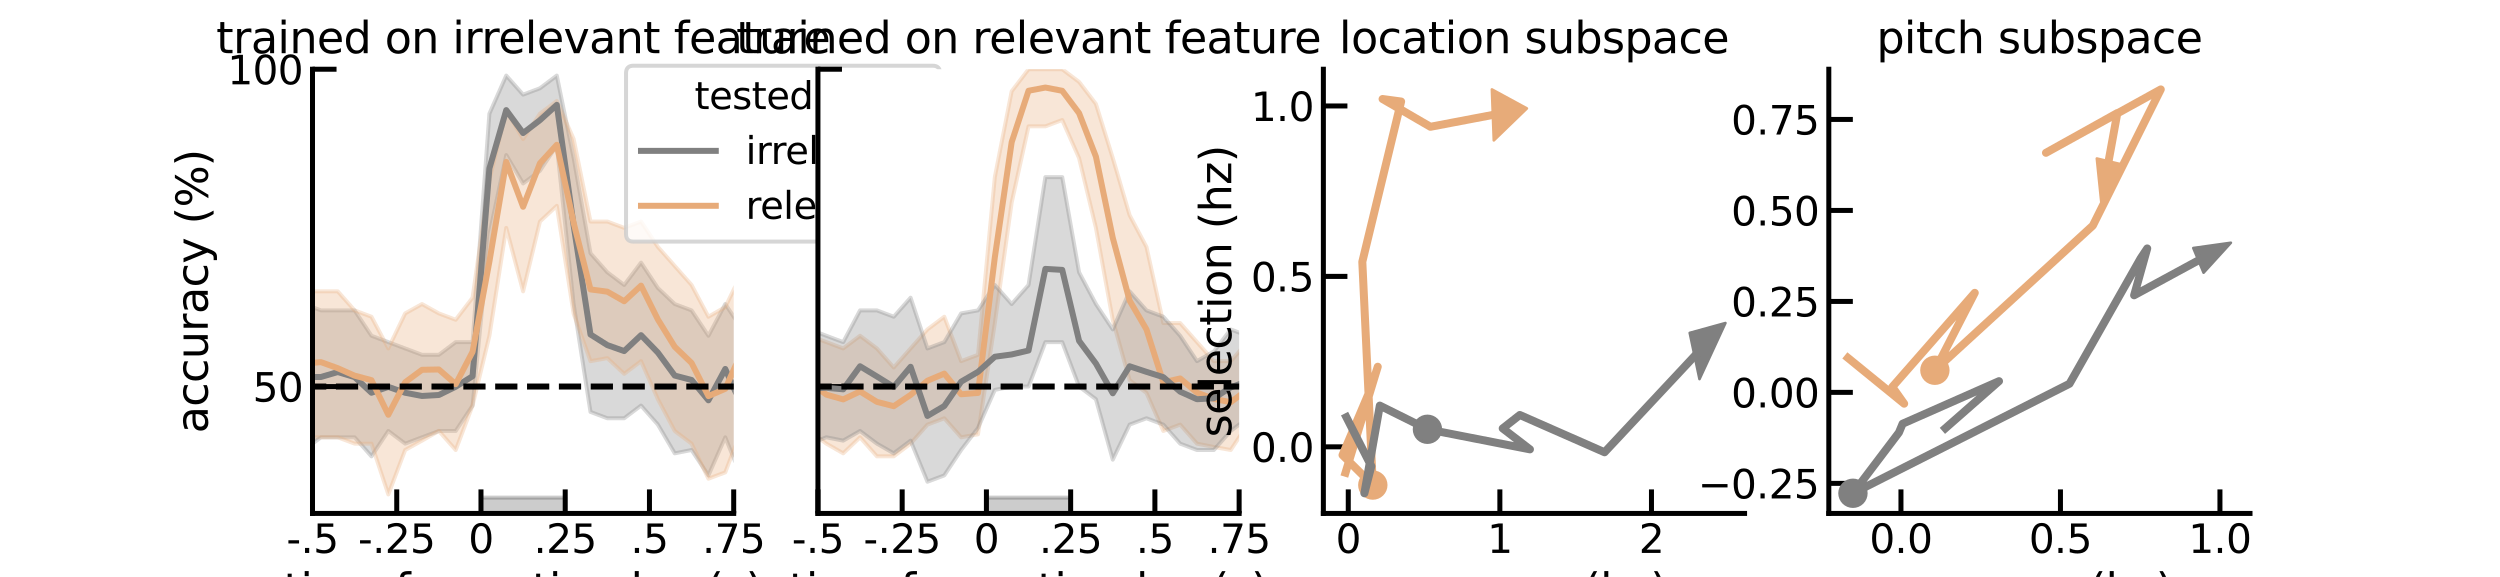 <?xml version="1.0" encoding="utf-8" standalone="no"?>
<!DOCTYPE svg PUBLIC "-//W3C//DTD SVG 1.1//EN"
  "http://www.w3.org/Graphics/SVG/1.1/DTD/svg11.dtd">
<svg xmlns:xlink="http://www.w3.org/1999/xlink" width="936pt" height="216pt" viewBox="0 0 936 216" xmlns="http://www.w3.org/2000/svg" version="1.1">
 <defs>
  <style type="text/css">*{stroke-linejoin: round; stroke-linecap: butt}</style>
 </defs>
 <g id="figure_1">
  <g id="patch_1">
   <path d="M 0 216 
L 936 216 
L 936 0 
L 0 0 
z
" style="fill: #ffffff"/>
  </g>
  <g id="axes_1">
   <g id="patch_2">
    <path d="M 117 192.24 
L 274.696 192.24 
L 274.696 25.92 
L 117 25.92 
z
" style="fill: #ffffff"/>
   </g>
   <g id="PolyCollection_1">
    <defs>
     <path id="mcaecfd7d55" d="M 113.846 -102.168 
L 113.846 -47.52 
L 120.154 -52.272 
L 126.462 -52.272 
L 132.77 -52.272 
L 139.077 -45.144 
L 145.385 -54.648 
L 151.693 -49.896 
L 158.001 -52.272 
L 164.309 -54.648 
L 170.617 -54.648 
L 176.924 -64.152 
L 183.232 -128.304 
L 189.54 -157.945 
L 195.848 -147.312 
L 202.156 -152.064 
L 208.463 -161.568 
L 214.771 -102.168 
L 221.079 -61.776 
L 227.387 -59.4 
L 233.695 -59.4 
L 240.003 -64.152 
L 246.31 -57.024 
L 252.618 -46.273 
L 258.926 -47.52 
L 265.234 -38.016 
L 271.542 -52.272 
L 277.85 -36.769 
L 284.157 -38.016 
L 290.465 -43.897 
L 296.773 -34.393 
L 296.773 -90.288 
L 296.773 -90.288 
L 290.465 -95.04 
L 284.157 -97.416 
L 277.85 -92.664 
L 271.542 -102.168 
L 265.234 -90.288 
L 258.926 -99.792 
L 252.618 -102.168 
L 246.31 -108.167 
L 240.003 -117.671 
L 233.695 -109.296 
L 227.387 -114.048 
L 221.079 -121.176 
L 214.771 -156.816 
L 208.463 -187.704 
L 202.156 -182.952 
L 195.848 -180.576 
L 189.54 -187.704 
L 183.232 -173.448 
L 176.924 -87.912 
L 170.617 -87.912 
L 164.309 -83.16 
L 158.001 -83.16 
L 151.693 -85.536 
L 145.385 -87.912 
L 139.077 -90.288 
L 132.77 -99.792 
L 126.462 -99.792 
L 120.154 -99.792 
L 113.846 -102.168 
z
" style="stroke: #808080; stroke-opacity: 0.3; stroke-width: 1.5"/>
    </defs>
    <g clip-path="url(#pea55a4e152)">
     <use xlink:href="#mcaecfd7d55" x="0" y="216" style="fill: #808080; fill-opacity: 0.3; stroke: #808080; stroke-opacity: 0.3; stroke-width: 1.5"/>
    </g>
   </g>
   <g id="PolyCollection_2">
    <defs>
     <path id="m16a1630069" d="M 113.846 -106.92 
L 113.846 -52.272 
L 120.154 -52.272 
L 126.462 -52.272 
L 132.77 -49.896 
L 139.077 -49.896 
L 145.385 -30.888 
L 151.693 -47.52 
L 158.001 -51.025 
L 164.309 -54.648 
L 170.617 -47.52 
L 176.924 -64.152 
L 183.232 -90.288 
L 189.54 -130.68 
L 195.848 -106.92 
L 202.156 -133.056 
L 208.463 -138.937 
L 214.771 -98.545 
L 221.079 -80.784 
L 227.387 -81.913 
L 233.695 -76.032 
L 240.003 -80.784 
L 246.31 -66.528 
L 252.618 -54.648 
L 258.926 -49.896 
L 265.234 -36.769 
L 271.542 -39.145 
L 277.85 -55.777 
L 284.157 -64.152 
L 290.465 -54.648 
L 296.773 -61.776 
L 296.773 -109.296 
L 296.773 -109.296 
L 290.465 -109.296 
L 284.157 -116.424 
L 277.85 -114.048 
L 271.542 -101.039 
L 265.234 -97.416 
L 258.926 -109.296 
L 252.618 -116.424 
L 246.31 -123.552 
L 240.003 -133.056 
L 233.695 -130.68 
L 227.387 -133.056 
L 221.079 -133.056 
L 214.771 -163.944 
L 208.463 -178.2 
L 202.156 -173.448 
L 195.848 -163.944 
L 189.54 -174.695 
L 183.232 -148.559 
L 176.924 -104.544 
L 170.617 -96.287 
L 164.309 -98.663 
L 158.001 -102.168 
L 151.693 -98.663 
L 145.385 -85.536 
L 139.077 -97.416 
L 132.77 -99.792 
L 126.462 -106.92 
L 120.154 -106.92 
L 113.846 -106.92 
z
" style="stroke: #e7ab79; stroke-opacity: 0.3; stroke-width: 1.5"/>
    </defs>
    <g clip-path="url(#pea55a4e152)">
     <use xlink:href="#m16a1630069" x="0" y="216" style="fill: #e7ab79; fill-opacity: 0.3; stroke: #e7ab79; stroke-opacity: 0.3; stroke-width: 1.5"/>
    </g>
   </g>
   <g id="PolyCollection_3">
    <defs>
     <path id="md69965598d" d="M 180.078 -29.7 
L 180.078 -23.76 
L 211.617 -23.76 
L 211.617 -29.7 
L 211.617 -29.7 
L 180.078 -29.7 
z
" style="stroke: #000000; stroke-opacity: 0.2; stroke-width: 1.5"/>
    </defs>
    <g clip-path="url(#pea55a4e152)">
     <use xlink:href="#md69965598d" x="0" y="216" style="fill-opacity: 0.2; stroke: #000000; stroke-opacity: 0.2; stroke-width: 1.5"/>
    </g>
   </g>
   <g id="matplotlib.axis_1">
    <g id="xtick_1">
     <g id="line2d_1">
      <defs>
       <path id="mf169b5f708" d="M 0 0 
L 0 -9 
" style="stroke: #000000; stroke-width: 1.875"/>
      </defs>
      <g>
       <use xlink:href="#mf169b5f708" x="117" y="192.24" style="stroke: #000000; stroke-width: 1.875"/>
      </g>
     </g>
     <g id="text_1">
      <!-- -.5 -->
      <g transform="translate(107.237 207.024)scale(0.148 -0.148)">
       <defs>
        <path id="DejaVuSans-2d" d="M 313 2009 
L 1997 2009 
L 1997 1497 
L 313 1497 
L 313 2009 
z
" transform="scale(0.016)"/>
        <path id="DejaVuSans-2e" d="M 684 794 
L 1344 794 
L 1344 0 
L 684 0 
L 684 794 
z
" transform="scale(0.016)"/>
        <path id="DejaVuSans-35" d="M 691 4666 
L 3169 4666 
L 3169 4134 
L 1269 4134 
L 1269 2991 
Q 1406 3038 1543 3061 
Q 1681 3084 1819 3084 
Q 2600 3084 3056 2656 
Q 3513 2228 3513 1497 
Q 3513 744 3044 326 
Q 2575 -91 1722 -91 
Q 1428 -91 1123 -41 
Q 819 9 494 109 
L 494 744 
Q 775 591 1075 516 
Q 1375 441 1709 441 
Q 2250 441 2565 725 
Q 2881 1009 2881 1497 
Q 2881 1984 2565 2268 
Q 2250 2553 1709 2553 
Q 1456 2553 1204 2497 
Q 953 2441 691 2322 
L 691 4666 
z
" transform="scale(0.016)"/>
       </defs>
       <use xlink:href="#DejaVuSans-2d"/>
       <use xlink:href="#DejaVuSans-2e" x="36.084"/>
       <use xlink:href="#DejaVuSans-35" x="67.871"/>
      </g>
     </g>
    </g>
    <g id="xtick_2">
     <g id="line2d_2">
      <g>
       <use xlink:href="#mf169b5f708" x="148.539" y="192.24" style="stroke: #000000; stroke-width: 1.875"/>
      </g>
     </g>
     <g id="text_2">
      <!-- -.25 -->
      <g transform="translate(134.052 207.024)scale(0.148 -0.148)">
       <defs>
        <path id="DejaVuSans-32" d="M 1228 531 
L 3431 531 
L 3431 0 
L 469 0 
L 469 531 
Q 828 903 1448 1529 
Q 2069 2156 2228 2338 
Q 2531 2678 2651 2914 
Q 2772 3150 2772 3378 
Q 2772 3750 2511 3984 
Q 2250 4219 1831 4219 
Q 1534 4219 1204 4116 
Q 875 4013 500 3803 
L 500 4441 
Q 881 4594 1212 4672 
Q 1544 4750 1819 4750 
Q 2544 4750 2975 4387 
Q 3406 4025 3406 3419 
Q 3406 3131 3298 2873 
Q 3191 2616 2906 2266 
Q 2828 2175 2409 1742 
Q 1991 1309 1228 531 
z
" transform="scale(0.016)"/>
       </defs>
       <use xlink:href="#DejaVuSans-2d"/>
       <use xlink:href="#DejaVuSans-2e" x="36.084"/>
       <use xlink:href="#DejaVuSans-32" x="67.871"/>
       <use xlink:href="#DejaVuSans-35" x="131.494"/>
      </g>
     </g>
    </g>
    <g id="xtick_3">
     <g id="line2d_3">
      <g>
       <use xlink:href="#mf169b5f708" x="180.078" y="192.24" style="stroke: #000000; stroke-width: 1.875"/>
      </g>
     </g>
     <g id="text_3">
      <!-- 0 -->
      <g transform="translate(175.354 207.024)scale(0.148 -0.148)">
       <defs>
        <path id="DejaVuSans-30" d="M 2034 4250 
Q 1547 4250 1301 3770 
Q 1056 3291 1056 2328 
Q 1056 1369 1301 889 
Q 1547 409 2034 409 
Q 2525 409 2770 889 
Q 3016 1369 3016 2328 
Q 3016 3291 2770 3770 
Q 2525 4250 2034 4250 
z
M 2034 4750 
Q 2819 4750 3233 4129 
Q 3647 3509 3647 2328 
Q 3647 1150 3233 529 
Q 2819 -91 2034 -91 
Q 1250 -91 836 529 
Q 422 1150 422 2328 
Q 422 3509 836 4129 
Q 1250 4750 2034 4750 
z
" transform="scale(0.016)"/>
       </defs>
       <use xlink:href="#DejaVuSans-30"/>
      </g>
     </g>
    </g>
    <g id="xtick_4">
     <g id="line2d_4">
      <g>
       <use xlink:href="#mf169b5f708" x="211.617" y="192.24" style="stroke: #000000; stroke-width: 1.875"/>
      </g>
     </g>
     <g id="text_4">
      <!-- .25 -->
      <g transform="translate(199.809 207.024)scale(0.148 -0.148)">
       <use xlink:href="#DejaVuSans-2e"/>
       <use xlink:href="#DejaVuSans-32" x="31.787"/>
       <use xlink:href="#DejaVuSans-35" x="95.41"/>
      </g>
     </g>
    </g>
    <g id="xtick_5">
     <g id="line2d_5">
      <g>
       <use xlink:href="#mf169b5f708" x="243.157" y="192.24" style="stroke: #000000; stroke-width: 1.875"/>
      </g>
     </g>
     <g id="text_5">
      <!-- .5 -->
      <g transform="translate(236.073 207.024)scale(0.148 -0.148)">
       <use xlink:href="#DejaVuSans-2e"/>
       <use xlink:href="#DejaVuSans-35" x="31.787"/>
      </g>
     </g>
    </g>
    <g id="xtick_6">
     <g id="line2d_6">
      <g>
       <use xlink:href="#mf169b5f708" x="274.696" y="192.24" style="stroke: #000000; stroke-width: 1.875"/>
      </g>
     </g>
     <g id="text_6">
      <!-- .75 -->
      <g transform="translate(262.888 207.024)scale(0.148 -0.148)">
       <defs>
        <path id="DejaVuSans-37" d="M 525 4666 
L 3525 4666 
L 3525 4397 
L 1831 0 
L 1172 0 
L 2766 4134 
L 525 4134 
L 525 4666 
z
" transform="scale(0.016)"/>
       </defs>
       <use xlink:href="#DejaVuSans-2e"/>
       <use xlink:href="#DejaVuSans-37" x="31.787"/>
       <use xlink:href="#DejaVuSans-35" x="95.41"/>
      </g>
     </g>
    </g>
    <g id="text_7">
     <!-- time from stimulus (s) -->
     <g transform="translate(106.168 226.421)scale(0.162 -0.162)">
      <defs>
       <path id="DejaVuSans-74" d="M 1172 4494 
L 1172 3500 
L 2356 3500 
L 2356 3053 
L 1172 3053 
L 1172 1153 
Q 1172 725 1289 603 
Q 1406 481 1766 481 
L 2356 481 
L 2356 0 
L 1766 0 
Q 1100 0 847 248 
Q 594 497 594 1153 
L 594 3053 
L 172 3053 
L 172 3500 
L 594 3500 
L 594 4494 
L 1172 4494 
z
" transform="scale(0.016)"/>
       <path id="DejaVuSans-69" d="M 603 3500 
L 1178 3500 
L 1178 0 
L 603 0 
L 603 3500 
z
M 603 4863 
L 1178 4863 
L 1178 4134 
L 603 4134 
L 603 4863 
z
" transform="scale(0.016)"/>
       <path id="DejaVuSans-6d" d="M 3328 2828 
Q 3544 3216 3844 3400 
Q 4144 3584 4550 3584 
Q 5097 3584 5394 3201 
Q 5691 2819 5691 2113 
L 5691 0 
L 5113 0 
L 5113 2094 
Q 5113 2597 4934 2840 
Q 4756 3084 4391 3084 
Q 3944 3084 3684 2787 
Q 3425 2491 3425 1978 
L 3425 0 
L 2847 0 
L 2847 2094 
Q 2847 2600 2669 2842 
Q 2491 3084 2119 3084 
Q 1678 3084 1418 2786 
Q 1159 2488 1159 1978 
L 1159 0 
L 581 0 
L 581 3500 
L 1159 3500 
L 1159 2956 
Q 1356 3278 1631 3431 
Q 1906 3584 2284 3584 
Q 2666 3584 2933 3390 
Q 3200 3197 3328 2828 
z
" transform="scale(0.016)"/>
       <path id="DejaVuSans-65" d="M 3597 1894 
L 3597 1613 
L 953 1613 
Q 991 1019 1311 708 
Q 1631 397 2203 397 
Q 2534 397 2845 478 
Q 3156 559 3463 722 
L 3463 178 
Q 3153 47 2828 -22 
Q 2503 -91 2169 -91 
Q 1331 -91 842 396 
Q 353 884 353 1716 
Q 353 2575 817 3079 
Q 1281 3584 2069 3584 
Q 2775 3584 3186 3129 
Q 3597 2675 3597 1894 
z
M 3022 2063 
Q 3016 2534 2758 2815 
Q 2500 3097 2075 3097 
Q 1594 3097 1305 2825 
Q 1016 2553 972 2059 
L 3022 2063 
z
" transform="scale(0.016)"/>
       <path id="DejaVuSans-20" transform="scale(0.016)"/>
       <path id="DejaVuSans-66" d="M 2375 4863 
L 2375 4384 
L 1825 4384 
Q 1516 4384 1395 4259 
Q 1275 4134 1275 3809 
L 1275 3500 
L 2222 3500 
L 2222 3053 
L 1275 3053 
L 1275 0 
L 697 0 
L 697 3053 
L 147 3053 
L 147 3500 
L 697 3500 
L 697 3744 
Q 697 4328 969 4595 
Q 1241 4863 1831 4863 
L 2375 4863 
z
" transform="scale(0.016)"/>
       <path id="DejaVuSans-72" d="M 2631 2963 
Q 2534 3019 2420 3045 
Q 2306 3072 2169 3072 
Q 1681 3072 1420 2755 
Q 1159 2438 1159 1844 
L 1159 0 
L 581 0 
L 581 3500 
L 1159 3500 
L 1159 2956 
Q 1341 3275 1631 3429 
Q 1922 3584 2338 3584 
Q 2397 3584 2469 3576 
Q 2541 3569 2628 3553 
L 2631 2963 
z
" transform="scale(0.016)"/>
       <path id="DejaVuSans-6f" d="M 1959 3097 
Q 1497 3097 1228 2736 
Q 959 2375 959 1747 
Q 959 1119 1226 758 
Q 1494 397 1959 397 
Q 2419 397 2687 759 
Q 2956 1122 2956 1747 
Q 2956 2369 2687 2733 
Q 2419 3097 1959 3097 
z
M 1959 3584 
Q 2709 3584 3137 3096 
Q 3566 2609 3566 1747 
Q 3566 888 3137 398 
Q 2709 -91 1959 -91 
Q 1206 -91 779 398 
Q 353 888 353 1747 
Q 353 2609 779 3096 
Q 1206 3584 1959 3584 
z
" transform="scale(0.016)"/>
       <path id="DejaVuSans-73" d="M 2834 3397 
L 2834 2853 
Q 2591 2978 2328 3040 
Q 2066 3103 1784 3103 
Q 1356 3103 1142 2972 
Q 928 2841 928 2578 
Q 928 2378 1081 2264 
Q 1234 2150 1697 2047 
L 1894 2003 
Q 2506 1872 2764 1633 
Q 3022 1394 3022 966 
Q 3022 478 2636 193 
Q 2250 -91 1575 -91 
Q 1294 -91 989 -36 
Q 684 19 347 128 
L 347 722 
Q 666 556 975 473 
Q 1284 391 1588 391 
Q 1994 391 2212 530 
Q 2431 669 2431 922 
Q 2431 1156 2273 1281 
Q 2116 1406 1581 1522 
L 1381 1569 
Q 847 1681 609 1914 
Q 372 2147 372 2553 
Q 372 3047 722 3315 
Q 1072 3584 1716 3584 
Q 2034 3584 2315 3537 
Q 2597 3491 2834 3397 
z
" transform="scale(0.016)"/>
       <path id="DejaVuSans-75" d="M 544 1381 
L 544 3500 
L 1119 3500 
L 1119 1403 
Q 1119 906 1312 657 
Q 1506 409 1894 409 
Q 2359 409 2629 706 
Q 2900 1003 2900 1516 
L 2900 3500 
L 3475 3500 
L 3475 0 
L 2900 0 
L 2900 538 
Q 2691 219 2414 64 
Q 2138 -91 1772 -91 
Q 1169 -91 856 284 
Q 544 659 544 1381 
z
M 1991 3584 
L 1991 3584 
z
" transform="scale(0.016)"/>
       <path id="DejaVuSans-6c" d="M 603 4863 
L 1178 4863 
L 1178 0 
L 603 0 
L 603 4863 
z
" transform="scale(0.016)"/>
       <path id="DejaVuSans-28" d="M 1984 4856 
Q 1566 4138 1362 3434 
Q 1159 2731 1159 2009 
Q 1159 1288 1364 580 
Q 1569 -128 1984 -844 
L 1484 -844 
Q 1016 -109 783 600 
Q 550 1309 550 2009 
Q 550 2706 781 3412 
Q 1013 4119 1484 4856 
L 1984 4856 
z
" transform="scale(0.016)"/>
       <path id="DejaVuSans-29" d="M 513 4856 
L 1013 4856 
Q 1481 4119 1714 3412 
Q 1947 2706 1947 2009 
Q 1947 1309 1714 600 
Q 1481 -109 1013 -844 
L 513 -844 
Q 928 -128 1133 580 
Q 1338 1288 1338 2009 
Q 1338 2731 1133 3434 
Q 928 4138 513 4856 
z
" transform="scale(0.016)"/>
      </defs>
      <use xlink:href="#DejaVuSans-74"/>
      <use xlink:href="#DejaVuSans-69" x="39.209"/>
      <use xlink:href="#DejaVuSans-6d" x="66.992"/>
      <use xlink:href="#DejaVuSans-65" x="164.404"/>
      <use xlink:href="#DejaVuSans-20" x="225.928"/>
      <use xlink:href="#DejaVuSans-66" x="257.715"/>
      <use xlink:href="#DejaVuSans-72" x="292.92"/>
      <use xlink:href="#DejaVuSans-6f" x="331.783"/>
      <use xlink:href="#DejaVuSans-6d" x="392.965"/>
      <use xlink:href="#DejaVuSans-20" x="490.377"/>
      <use xlink:href="#DejaVuSans-73" x="522.164"/>
      <use xlink:href="#DejaVuSans-74" x="574.264"/>
      <use xlink:href="#DejaVuSans-69" x="613.473"/>
      <use xlink:href="#DejaVuSans-6d" x="641.256"/>
      <use xlink:href="#DejaVuSans-75" x="738.668"/>
      <use xlink:href="#DejaVuSans-6c" x="802.047"/>
      <use xlink:href="#DejaVuSans-75" x="829.83"/>
      <use xlink:href="#DejaVuSans-73" x="893.209"/>
      <use xlink:href="#DejaVuSans-20" x="945.309"/>
      <use xlink:href="#DejaVuSans-28" x="977.096"/>
      <use xlink:href="#DejaVuSans-73" x="1016.109"/>
      <use xlink:href="#DejaVuSans-29" x="1068.209"/>
     </g>
    </g>
   </g>
   <g id="matplotlib.axis_2">
    <g id="ytick_1">
     <g id="line2d_7">
      <defs>
       <path id="mc6e48e288b" d="M 0 0 
L 9 0 
" style="stroke: #000000; stroke-width: 1.875"/>
      </defs>
      <g>
       <use xlink:href="#mc6e48e288b" x="117" y="144.72" style="stroke: #000000; stroke-width: 1.875"/>
      </g>
     </g>
     <g id="text_8">
      <!-- 50 -->
      <g transform="translate(94.603 150.362)scale(0.148 -0.148)">
       <use xlink:href="#DejaVuSans-35"/>
       <use xlink:href="#DejaVuSans-30" x="63.623"/>
      </g>
     </g>
    </g>
    <g id="ytick_2">
     <g id="line2d_8">
      <g>
       <use xlink:href="#mc6e48e288b" x="117" y="25.92" style="stroke: #000000; stroke-width: 1.875"/>
      </g>
     </g>
     <g id="text_9">
      <!-- 100 -->
      <g transform="translate(85.155 31.562)scale(0.148 -0.148)">
       <defs>
        <path id="DejaVuSans-31" d="M 794 531 
L 1825 531 
L 1825 4091 
L 703 3866 
L 703 4441 
L 1819 4666 
L 2450 4666 
L 2450 531 
L 3481 531 
L 3481 0 
L 794 0 
L 794 531 
z
" transform="scale(0.016)"/>
       </defs>
       <use xlink:href="#DejaVuSans-31"/>
       <use xlink:href="#DejaVuSans-30" x="63.623"/>
       <use xlink:href="#DejaVuSans-30" x="127.246"/>
      </g>
     </g>
    </g>
    <g id="text_10">
     <!-- accuracy (%) -->
     <g transform="translate(77.786 162.217)rotate(-90)scale(0.162 -0.162)">
      <defs>
       <path id="DejaVuSans-61" d="M 2194 1759 
Q 1497 1759 1228 1600 
Q 959 1441 959 1056 
Q 959 750 1161 570 
Q 1363 391 1709 391 
Q 2188 391 2477 730 
Q 2766 1069 2766 1631 
L 2766 1759 
L 2194 1759 
z
M 3341 1997 
L 3341 0 
L 2766 0 
L 2766 531 
Q 2569 213 2275 61 
Q 1981 -91 1556 -91 
Q 1019 -91 701 211 
Q 384 513 384 1019 
Q 384 1609 779 1909 
Q 1175 2209 1959 2209 
L 2766 2209 
L 2766 2266 
Q 2766 2663 2505 2880 
Q 2244 3097 1772 3097 
Q 1472 3097 1187 3025 
Q 903 2953 641 2809 
L 641 3341 
Q 956 3463 1253 3523 
Q 1550 3584 1831 3584 
Q 2591 3584 2966 3190 
Q 3341 2797 3341 1997 
z
" transform="scale(0.016)"/>
       <path id="DejaVuSans-63" d="M 3122 3366 
L 3122 2828 
Q 2878 2963 2633 3030 
Q 2388 3097 2138 3097 
Q 1578 3097 1268 2742 
Q 959 2388 959 1747 
Q 959 1106 1268 751 
Q 1578 397 2138 397 
Q 2388 397 2633 464 
Q 2878 531 3122 666 
L 3122 134 
Q 2881 22 2623 -34 
Q 2366 -91 2075 -91 
Q 1284 -91 818 406 
Q 353 903 353 1747 
Q 353 2603 823 3093 
Q 1294 3584 2113 3584 
Q 2378 3584 2631 3529 
Q 2884 3475 3122 3366 
z
" transform="scale(0.016)"/>
       <path id="DejaVuSans-79" d="M 2059 -325 
Q 1816 -950 1584 -1140 
Q 1353 -1331 966 -1331 
L 506 -1331 
L 506 -850 
L 844 -850 
Q 1081 -850 1212 -737 
Q 1344 -625 1503 -206 
L 1606 56 
L 191 3500 
L 800 3500 
L 1894 763 
L 2988 3500 
L 3597 3500 
L 2059 -325 
z
" transform="scale(0.016)"/>
       <path id="DejaVuSans-25" d="M 4653 2053 
Q 4381 2053 4226 1822 
Q 4072 1591 4072 1178 
Q 4072 772 4226 539 
Q 4381 306 4653 306 
Q 4919 306 5073 539 
Q 5228 772 5228 1178 
Q 5228 1588 5073 1820 
Q 4919 2053 4653 2053 
z
M 4653 2450 
Q 5147 2450 5437 2106 
Q 5728 1763 5728 1178 
Q 5728 594 5436 251 
Q 5144 -91 4653 -91 
Q 4153 -91 3862 251 
Q 3572 594 3572 1178 
Q 3572 1766 3864 2108 
Q 4156 2450 4653 2450 
z
M 1428 4353 
Q 1159 4353 1004 4120 
Q 850 3888 850 3481 
Q 850 3069 1003 2837 
Q 1156 2606 1428 2606 
Q 1700 2606 1854 2837 
Q 2009 3069 2009 3481 
Q 2009 3884 1853 4118 
Q 1697 4353 1428 4353 
z
M 4250 4750 
L 4750 4750 
L 1831 -91 
L 1331 -91 
L 4250 4750 
z
M 1428 4750 
Q 1922 4750 2215 4408 
Q 2509 4066 2509 3481 
Q 2509 2891 2217 2550 
Q 1925 2209 1428 2209 
Q 931 2209 642 2551 
Q 353 2894 353 3481 
Q 353 4063 643 4406 
Q 934 4750 1428 4750 
z
" transform="scale(0.016)"/>
      </defs>
      <use xlink:href="#DejaVuSans-61"/>
      <use xlink:href="#DejaVuSans-63" x="61.279"/>
      <use xlink:href="#DejaVuSans-63" x="116.26"/>
      <use xlink:href="#DejaVuSans-75" x="171.24"/>
      <use xlink:href="#DejaVuSans-72" x="234.619"/>
      <use xlink:href="#DejaVuSans-61" x="275.732"/>
      <use xlink:href="#DejaVuSans-63" x="337.012"/>
      <use xlink:href="#DejaVuSans-79" x="391.992"/>
      <use xlink:href="#DejaVuSans-20" x="451.172"/>
      <use xlink:href="#DejaVuSans-28" x="482.959"/>
      <use xlink:href="#DejaVuSans-25" x="521.973"/>
      <use xlink:href="#DejaVuSans-29" x="616.992"/>
     </g>
    </g>
   </g>
   <g id="line2d_9">
    <path d="M 113.846 141.142 
L 120.154 141.146 
L 126.462 139.293 
L 132.77 141.185 
L 139.077 147.039 
L 145.385 144.844 
L 151.693 147.048 
L 158.001 148.251 
L 164.309 147.885 
L 170.617 144.791 
L 176.924 140.857 
L 183.232 63.076 
L 189.54 41.231 
L 195.848 49.818 
L 202.156 44.98 
L 208.463 39.268 
L 214.771 84.431 
L 221.079 125.232 
L 227.387 129.214 
L 233.695 131.438 
L 240.003 125.489 
L 246.31 132.013 
L 252.618 140.614 
L 258.926 142.254 
L 265.234 149.876 
L 271.542 138.143 
L 277.85 152.223 
L 284.157 147.144 
L 290.465 145.618 
L 296.773 153.659 
" clip-path="url(#pea55a4e152)" style="fill: none; stroke: #808080; stroke-width: 2.25; stroke-linecap: square"/>
   </g>
   <g id="line2d_10">
    <path d="M 113.846 136.181 
L 120.154 135.572 
L 126.462 137.853 
L 132.77 140.648 
L 139.077 142.33 
L 145.385 155.284 
L 151.693 143.114 
L 158.001 138.452 
L 164.309 138.329 
L 170.617 143.822 
L 176.924 131.719 
L 183.232 97.903 
L 189.54 60.624 
L 195.848 77.417 
L 202.156 61.128 
L 208.463 54.218 
L 214.771 83.414 
L 221.079 108.362 
L 227.387 109.204 
L 233.695 112.787 
L 240.003 106.942 
L 246.31 119.61 
L 252.618 129.837 
L 258.926 135.896 
L 265.234 148.298 
L 271.542 145.566 
L 277.85 131.386 
L 284.157 125.931 
L 290.465 132.056 
L 296.773 130.611 
" clip-path="url(#pea55a4e152)" style="fill: none; stroke: #e7ab79; stroke-width: 2.25; stroke-linecap: square"/>
   </g>
   <g id="line2d_11">
    <path d="M 113.846 144.72 
L 120.154 144.72 
L 126.462 144.72 
L 132.77 144.72 
L 139.077 144.72 
L 145.385 144.72 
L 151.693 144.72 
L 158.001 144.72 
L 164.309 144.72 
L 170.617 144.72 
L 176.924 144.72 
L 183.232 144.72 
L 189.54 144.72 
L 195.848 144.72 
L 202.156 144.72 
L 208.463 144.72 
L 214.771 144.72 
L 221.079 144.72 
L 227.387 144.72 
L 233.695 144.72 
L 240.003 144.72 
L 246.31 144.72 
L 252.618 144.72 
L 258.926 144.72 
L 265.234 144.72 
L 271.542 144.72 
L 277.85 144.72 
L 284.157 144.72 
L 290.465 144.72 
L 296.773 144.72 
" clip-path="url(#pea55a4e152)" style="fill: none; stroke-dasharray: 8.325,3.6; stroke-dashoffset: 0; stroke: #000000; stroke-width: 2.25"/>
   </g>
   <g id="patch_3">
    <path d="M 117 192.24 
L 117 25.92 
" style="fill: none; stroke: #000000; stroke-width: 1.875; stroke-linejoin: miter; stroke-linecap: square"/>
   </g>
   <g id="patch_4">
    <path d="M 117 192.24 
L 274.696 192.24 
" style="fill: none; stroke: #000000; stroke-width: 1.875; stroke-linejoin: miter; stroke-linecap: square"/>
   </g>
   <g id="text_11">
    <!-- trained on irrelevant feature -->
    <g transform="translate(80.946 19.92)scale(0.162 -0.162)">
     <defs>
      <path id="DejaVuSans-6e" d="M 3513 2113 
L 3513 0 
L 2938 0 
L 2938 2094 
Q 2938 2591 2744 2837 
Q 2550 3084 2163 3084 
Q 1697 3084 1428 2787 
Q 1159 2491 1159 1978 
L 1159 0 
L 581 0 
L 581 3500 
L 1159 3500 
L 1159 2956 
Q 1366 3272 1645 3428 
Q 1925 3584 2291 3584 
Q 2894 3584 3203 3211 
Q 3513 2838 3513 2113 
z
" transform="scale(0.016)"/>
      <path id="DejaVuSans-64" d="M 2906 2969 
L 2906 4863 
L 3481 4863 
L 3481 0 
L 2906 0 
L 2906 525 
Q 2725 213 2448 61 
Q 2172 -91 1784 -91 
Q 1150 -91 751 415 
Q 353 922 353 1747 
Q 353 2572 751 3078 
Q 1150 3584 1784 3584 
Q 2172 3584 2448 3432 
Q 2725 3281 2906 2969 
z
M 947 1747 
Q 947 1113 1208 752 
Q 1469 391 1925 391 
Q 2381 391 2643 752 
Q 2906 1113 2906 1747 
Q 2906 2381 2643 2742 
Q 2381 3103 1925 3103 
Q 1469 3103 1208 2742 
Q 947 2381 947 1747 
z
" transform="scale(0.016)"/>
      <path id="DejaVuSans-76" d="M 191 3500 
L 800 3500 
L 1894 563 
L 2988 3500 
L 3597 3500 
L 2284 0 
L 1503 0 
L 191 3500 
z
" transform="scale(0.016)"/>
     </defs>
     <use xlink:href="#DejaVuSans-74"/>
     <use xlink:href="#DejaVuSans-72" x="39.209"/>
     <use xlink:href="#DejaVuSans-61" x="80.322"/>
     <use xlink:href="#DejaVuSans-69" x="141.602"/>
     <use xlink:href="#DejaVuSans-6e" x="169.385"/>
     <use xlink:href="#DejaVuSans-65" x="232.764"/>
     <use xlink:href="#DejaVuSans-64" x="294.287"/>
     <use xlink:href="#DejaVuSans-20" x="357.764"/>
     <use xlink:href="#DejaVuSans-6f" x="389.551"/>
     <use xlink:href="#DejaVuSans-6e" x="450.732"/>
     <use xlink:href="#DejaVuSans-20" x="514.111"/>
     <use xlink:href="#DejaVuSans-69" x="545.898"/>
     <use xlink:href="#DejaVuSans-72" x="573.682"/>
     <use xlink:href="#DejaVuSans-72" x="613.045"/>
     <use xlink:href="#DejaVuSans-65" x="651.908"/>
     <use xlink:href="#DejaVuSans-6c" x="713.432"/>
     <use xlink:href="#DejaVuSans-65" x="741.215"/>
     <use xlink:href="#DejaVuSans-76" x="802.738"/>
     <use xlink:href="#DejaVuSans-61" x="861.918"/>
     <use xlink:href="#DejaVuSans-6e" x="923.197"/>
     <use xlink:href="#DejaVuSans-74" x="986.576"/>
     <use xlink:href="#DejaVuSans-20" x="1025.785"/>
     <use xlink:href="#DejaVuSans-66" x="1057.572"/>
     <use xlink:href="#DejaVuSans-65" x="1092.777"/>
     <use xlink:href="#DejaVuSans-61" x="1154.301"/>
     <use xlink:href="#DejaVuSans-74" x="1215.58"/>
     <use xlink:href="#DejaVuSans-75" x="1254.789"/>
     <use xlink:href="#DejaVuSans-72" x="1318.168"/>
     <use xlink:href="#DejaVuSans-65" x="1357.031"/>
    </g>
   </g>
   <g id="legend_1">
    <g id="patch_5">
     <path d="M 237.187 90.452 
L 349.172 90.452 
Q 351.972 90.452 351.972 87.652 
L 351.972 27.404 
Q 351.972 24.604 349.172 24.604 
L 237.187 24.604 
Q 234.387 24.604 234.387 27.404 
L 234.387 87.652 
Q 234.387 90.452 237.187 90.452 
z
" style="fill: #ffffff; opacity: 0.8; stroke: #cccccc; stroke-width: 1.5; stroke-linejoin: miter"/>
    </g>
    <g id="text_12">
     <!-- tested on -->
     <g transform="translate(260.042 40.842)scale(0.14 -0.14)">
      <use xlink:href="#DejaVuSans-74"/>
      <use xlink:href="#DejaVuSans-65" x="39.209"/>
      <use xlink:href="#DejaVuSans-73" x="100.732"/>
      <use xlink:href="#DejaVuSans-74" x="152.832"/>
      <use xlink:href="#DejaVuSans-65" x="192.041"/>
      <use xlink:href="#DejaVuSans-64" x="253.564"/>
      <use xlink:href="#DejaVuSans-20" x="317.041"/>
      <use xlink:href="#DejaVuSans-6f" x="348.828"/>
      <use xlink:href="#DejaVuSans-6e" x="410.01"/>
     </g>
    </g>
    <g id="line2d_12">
     <path d="M 239.987 56.491 
L 253.987 56.491 
L 267.987 56.491 
" style="fill: none; stroke: #808080; stroke-width: 2.25; stroke-linecap: square"/>
    </g>
    <g id="text_13">
     <!-- irrelevant -->
     <g transform="translate(279.187 61.391)scale(0.14 -0.14)">
      <use xlink:href="#DejaVuSans-69"/>
      <use xlink:href="#DejaVuSans-72" x="27.783"/>
      <use xlink:href="#DejaVuSans-72" x="67.146"/>
      <use xlink:href="#DejaVuSans-65" x="106.01"/>
      <use xlink:href="#DejaVuSans-6c" x="167.533"/>
      <use xlink:href="#DejaVuSans-65" x="195.316"/>
      <use xlink:href="#DejaVuSans-76" x="256.84"/>
      <use xlink:href="#DejaVuSans-61" x="316.02"/>
      <use xlink:href="#DejaVuSans-6e" x="377.299"/>
      <use xlink:href="#DejaVuSans-74" x="440.678"/>
     </g>
    </g>
    <g id="line2d_13">
     <path d="M 239.987 77.041 
L 253.987 77.041 
L 267.987 77.041 
" style="fill: none; stroke: #e7ab79; stroke-width: 2.25; stroke-linecap: square"/>
    </g>
    <g id="text_14">
     <!-- relevant -->
     <g transform="translate(279.187 81.941)scale(0.14 -0.14)">
      <use xlink:href="#DejaVuSans-72"/>
      <use xlink:href="#DejaVuSans-65" x="38.863"/>
      <use xlink:href="#DejaVuSans-6c" x="100.387"/>
      <use xlink:href="#DejaVuSans-65" x="128.17"/>
      <use xlink:href="#DejaVuSans-76" x="189.693"/>
      <use xlink:href="#DejaVuSans-61" x="248.873"/>
      <use xlink:href="#DejaVuSans-6e" x="310.152"/>
      <use xlink:href="#DejaVuSans-74" x="373.531"/>
     </g>
    </g>
   </g>
  </g>
  <g id="axes_2">
   <g id="patch_6">
    <path d="M 306.235 192.24 
L 463.93 192.24 
L 463.93 25.92 
L 306.235 25.92 
z
" style="fill: #ffffff"/>
   </g>
   <g id="PolyCollection_4">
    <defs>
     <path id="m05627844fe" d="M 303.081 -90.288 
L 303.081 -54.648 
L 309.389 -49.896 
L 315.697 -46.273 
L 322.004 -52.272 
L 328.312 -45.144 
L 334.62 -45.144 
L 340.928 -49.896 
L 347.236 -57.024 
L 353.543 -59.4 
L 359.851 -52.272 
L 366.159 -53.401 
L 372.467 -95.04 
L 378.775 -140.184 
L 385.083 -168.696 
L 391.39 -168.696 
L 397.698 -171.072 
L 404.006 -156.816 
L 410.314 -130.68 
L 416.622 -96.169 
L 422.93 -73.656 
L 429.237 -68.904 
L 435.545 -54.648 
L 441.853 -57.024 
L 448.161 -49.896 
L 454.469 -48.649 
L 460.777 -47.52 
L 467.084 -57.024 
L 473.392 -54.648 
L 479.7 -49.896 
L 486.008 -57.024 
L 486.008 -98.663 
L 486.008 -98.663 
L 479.7 -87.912 
L 473.392 -93.911 
L 467.084 -87.912 
L 460.777 -80.784 
L 454.469 -80.784 
L 448.161 -87.912 
L 441.853 -95.04 
L 435.545 -95.04 
L 429.237 -123.552 
L 422.93 -135.432 
L 416.622 -156.816 
L 410.314 -177.071 
L 404.006 -185.328 
L 397.698 -190.08 
L 391.39 -190.08 
L 385.083 -190.08 
L 378.775 -181.823 
L 372.467 -149.688 
L 366.159 -83.16 
L 359.851 -80.784 
L 353.543 -97.416 
L 347.236 -92.664 
L 340.928 -85.536 
L 334.62 -78.408 
L 328.312 -85.536 
L 322.004 -90.288 
L 315.697 -85.536 
L 309.389 -87.912 
L 303.081 -90.288 
z
" style="stroke: #e7ab79; stroke-opacity: 0.3; stroke-width: 1.5"/>
    </defs>
    <g clip-path="url(#p81bfd9fddf)">
     <use xlink:href="#m05627844fe" x="0" y="216" style="fill: #e7ab79; fill-opacity: 0.3; stroke: #e7ab79; stroke-opacity: 0.3; stroke-width: 1.5"/>
    </g>
   </g>
   <g id="PolyCollection_5">
    <defs>
     <path id="m61775df3a2" d="M 303.081 -92.664 
L 303.081 -49.896 
L 309.389 -52.272 
L 315.697 -51.025 
L 322.004 -54.648 
L 328.312 -49.896 
L 334.62 -46.273 
L 340.928 -51.025 
L 347.236 -35.64 
L 353.543 -38.016 
L 359.851 -47.52 
L 366.159 -55.777 
L 372.467 -70.033 
L 378.775 -71.28 
L 385.083 -71.28 
L 391.39 -87.912 
L 397.698 -87.912 
L 404.006 -71.28 
L 410.314 -66.528 
L 416.622 -43.897 
L 422.93 -57.024 
L 429.237 -59.4 
L 435.545 -57.024 
L 441.853 -49.896 
L 448.161 -47.52 
L 454.469 -47.52 
L 460.777 -54.648 
L 467.084 -59.4 
L 473.392 -43.897 
L 479.7 -54.648 
L 486.008 -52.272 
L 486.008 -85.536 
L 486.008 -85.536 
L 479.7 -85.536 
L 473.392 -82.031 
L 467.084 -90.288 
L 460.777 -92.664 
L 454.469 -84.407 
L 448.161 -80.784 
L 441.853 -90.288 
L 435.545 -97.416 
L 429.237 -99.792 
L 422.93 -106.92 
L 416.622 -92.664 
L 410.314 -102.168 
L 404.006 -114.048 
L 397.698 -149.688 
L 391.39 -149.688 
L 385.083 -109.296 
L 378.775 -102.168 
L 372.467 -109.296 
L 366.159 -99.792 
L 359.851 -98.663 
L 353.543 -87.912 
L 347.236 -85.536 
L 340.928 -104.544 
L 334.62 -97.416 
L 328.312 -99.792 
L 322.004 -99.792 
L 315.697 -87.912 
L 309.389 -90.288 
L 303.081 -92.664 
z
" style="stroke: #808080; stroke-opacity: 0.3; stroke-width: 1.5"/>
    </defs>
    <g clip-path="url(#p81bfd9fddf)">
     <use xlink:href="#m61775df3a2" x="0" y="216" style="fill: #808080; fill-opacity: 0.3; stroke: #808080; stroke-opacity: 0.3; stroke-width: 1.5"/>
    </g>
   </g>
   <g id="PolyCollection_6">
    <defs>
     <path id="m396d066119" d="M 369.313 -29.7 
L 369.313 -23.76 
L 400.852 -23.76 
L 400.852 -29.7 
L 400.852 -29.7 
L 369.313 -29.7 
z
" style="stroke: #000000; stroke-opacity: 0.2; stroke-width: 1.5"/>
    </defs>
    <g clip-path="url(#p81bfd9fddf)">
     <use xlink:href="#m396d066119" x="0" y="216" style="fill-opacity: 0.2; stroke: #000000; stroke-opacity: 0.2; stroke-width: 1.5"/>
    </g>
   </g>
   <g id="matplotlib.axis_3">
    <g id="xtick_7">
     <g id="line2d_14">
      <g>
       <use xlink:href="#mf169b5f708" x="306.235" y="192.24" style="stroke: #000000; stroke-width: 1.875"/>
      </g>
     </g>
     <g id="text_15">
      <!-- -.5 -->
      <g transform="translate(296.472 207.024)scale(0.148 -0.148)">
       <use xlink:href="#DejaVuSans-2d"/>
       <use xlink:href="#DejaVuSans-2e" x="36.084"/>
       <use xlink:href="#DejaVuSans-35" x="67.871"/>
      </g>
     </g>
    </g>
    <g id="xtick_8">
     <g id="line2d_15">
      <g>
       <use xlink:href="#mf169b5f708" x="337.774" y="192.24" style="stroke: #000000; stroke-width: 1.875"/>
      </g>
     </g>
     <g id="text_16">
      <!-- -.25 -->
      <g transform="translate(323.287 207.024)scale(0.148 -0.148)">
       <use xlink:href="#DejaVuSans-2d"/>
       <use xlink:href="#DejaVuSans-2e" x="36.084"/>
       <use xlink:href="#DejaVuSans-32" x="67.871"/>
       <use xlink:href="#DejaVuSans-35" x="131.494"/>
      </g>
     </g>
    </g>
    <g id="xtick_9">
     <g id="line2d_16">
      <g>
       <use xlink:href="#mf169b5f708" x="369.313" y="192.24" style="stroke: #000000; stroke-width: 1.875"/>
      </g>
     </g>
     <g id="text_17">
      <!-- 0 -->
      <g transform="translate(364.589 207.024)scale(0.148 -0.148)">
       <use xlink:href="#DejaVuSans-30"/>
      </g>
     </g>
    </g>
    <g id="xtick_10">
     <g id="line2d_17">
      <g>
       <use xlink:href="#mf169b5f708" x="400.852" y="192.24" style="stroke: #000000; stroke-width: 1.875"/>
      </g>
     </g>
     <g id="text_18">
      <!-- .25 -->
      <g transform="translate(389.044 207.024)scale(0.148 -0.148)">
       <use xlink:href="#DejaVuSans-2e"/>
       <use xlink:href="#DejaVuSans-32" x="31.787"/>
       <use xlink:href="#DejaVuSans-35" x="95.41"/>
      </g>
     </g>
    </g>
    <g id="xtick_11">
     <g id="line2d_18">
      <g>
       <use xlink:href="#mf169b5f708" x="432.391" y="192.24" style="stroke: #000000; stroke-width: 1.875"/>
      </g>
     </g>
     <g id="text_19">
      <!-- .5 -->
      <g transform="translate(425.307 207.024)scale(0.148 -0.148)">
       <use xlink:href="#DejaVuSans-2e"/>
       <use xlink:href="#DejaVuSans-35" x="31.787"/>
      </g>
     </g>
    </g>
    <g id="xtick_12">
     <g id="line2d_19">
      <g>
       <use xlink:href="#mf169b5f708" x="463.93" y="192.24" style="stroke: #000000; stroke-width: 1.875"/>
      </g>
     </g>
     <g id="text_20">
      <!-- .75 -->
      <g transform="translate(452.122 207.024)scale(0.148 -0.148)">
       <use xlink:href="#DejaVuSans-2e"/>
       <use xlink:href="#DejaVuSans-37" x="31.787"/>
       <use xlink:href="#DejaVuSans-35" x="95.41"/>
      </g>
     </g>
    </g>
    <g id="text_21">
     <!-- time from stimulus (s) -->
     <g transform="translate(295.403 226.421)scale(0.162 -0.162)">
      <use xlink:href="#DejaVuSans-74"/>
      <use xlink:href="#DejaVuSans-69" x="39.209"/>
      <use xlink:href="#DejaVuSans-6d" x="66.992"/>
      <use xlink:href="#DejaVuSans-65" x="164.404"/>
      <use xlink:href="#DejaVuSans-20" x="225.928"/>
      <use xlink:href="#DejaVuSans-66" x="257.715"/>
      <use xlink:href="#DejaVuSans-72" x="292.92"/>
      <use xlink:href="#DejaVuSans-6f" x="331.783"/>
      <use xlink:href="#DejaVuSans-6d" x="392.965"/>
      <use xlink:href="#DejaVuSans-20" x="490.377"/>
      <use xlink:href="#DejaVuSans-73" x="522.164"/>
      <use xlink:href="#DejaVuSans-74" x="574.264"/>
      <use xlink:href="#DejaVuSans-69" x="613.473"/>
      <use xlink:href="#DejaVuSans-6d" x="641.256"/>
      <use xlink:href="#DejaVuSans-75" x="738.668"/>
      <use xlink:href="#DejaVuSans-6c" x="802.047"/>
      <use xlink:href="#DejaVuSans-75" x="829.83"/>
      <use xlink:href="#DejaVuSans-73" x="893.209"/>
      <use xlink:href="#DejaVuSans-20" x="945.309"/>
      <use xlink:href="#DejaVuSans-28" x="977.096"/>
      <use xlink:href="#DejaVuSans-73" x="1016.109"/>
      <use xlink:href="#DejaVuSans-29" x="1068.209"/>
     </g>
    </g>
   </g>
   <g id="matplotlib.axis_4">
    <g id="ytick_3">
     <g id="line2d_20">
      <g>
       <use xlink:href="#mc6e48e288b" x="306.235" y="144.72" style="stroke: #000000; stroke-width: 1.875"/>
      </g>
     </g>
    </g>
    <g id="ytick_4">
     <g id="line2d_21">
      <g>
       <use xlink:href="#mc6e48e288b" x="306.235" y="25.92" style="stroke: #000000; stroke-width: 1.875"/>
      </g>
     </g>
    </g>
   </g>
   <g id="line2d_22">
    <path d="M 303.081 143.119 
L 309.389 147.747 
L 315.697 149.534 
L 322.004 146.554 
L 328.312 150.456 
L 334.62 152.076 
L 340.928 147.852 
L 347.236 142.544 
L 353.543 139.878 
L 359.851 147.614 
L 366.159 147.115 
L 372.467 96.316 
L 378.775 53.215 
L 385.083 33.979 
L 391.39 32.777 
L 397.698 33.989 
L 404.006 42.357 
L 410.314 58.657 
L 416.622 89.065 
L 422.93 112.554 
L 429.237 123.336 
L 435.545 143.161 
L 441.853 141.688 
L 448.161 147.006 
L 454.469 149.339 
L 460.777 150.584 
L 467.084 145.832 
L 473.392 144.796 
L 479.7 146.92 
L 486.008 141.931 
" clip-path="url(#p81bfd9fddf)" style="fill: none; stroke: #e7ab79; stroke-width: 2.25; stroke-linecap: square"/>
   </g>
   <g id="line2d_23">
    <path d="M 303.081 145.419 
L 309.389 145.19 
L 315.697 145.765 
L 322.004 137.131 
L 328.312 140.952 
L 334.62 144.853 
L 340.928 137.326 
L 347.236 155.726 
L 353.543 152.01 
L 359.851 142.9 
L 366.159 139.227 
L 372.467 133.562 
L 378.775 132.707 
L 385.083 131.229 
L 391.39 100.669 
L 397.698 101.044 
L 404.006 127.618 
L 410.314 136.124 
L 416.622 147.243 
L 422.93 137.131 
L 429.237 139.222 
L 435.545 141.204 
L 441.853 146.645 
L 448.161 149.472 
L 454.469 149.097 
L 460.777 145.038 
L 467.084 142.696 
L 473.392 150.617 
L 479.7 145.561 
L 486.008 145.656 
" clip-path="url(#p81bfd9fddf)" style="fill: none; stroke: #808080; stroke-width: 2.25; stroke-linecap: square"/>
   </g>
   <g id="line2d_24">
    <path d="M 303.081 144.72 
L 309.389 144.72 
L 315.697 144.72 
L 322.004 144.72 
L 328.312 144.72 
L 334.62 144.72 
L 340.928 144.72 
L 347.236 144.72 
L 353.543 144.72 
L 359.851 144.72 
L 366.159 144.72 
L 372.467 144.72 
L 378.775 144.72 
L 385.083 144.72 
L 391.39 144.72 
L 397.698 144.72 
L 404.006 144.72 
L 410.314 144.72 
L 416.622 144.72 
L 422.93 144.72 
L 429.237 144.72 
L 435.545 144.72 
L 441.853 144.72 
L 448.161 144.72 
L 454.469 144.72 
L 460.777 144.72 
L 467.084 144.72 
L 473.392 144.72 
L 479.7 144.72 
L 486.008 144.72 
" clip-path="url(#p81bfd9fddf)" style="fill: none; stroke-dasharray: 8.325,3.6; stroke-dashoffset: 0; stroke: #000000; stroke-width: 2.25"/>
   </g>
   <g id="patch_7">
    <path d="M 306.235 192.24 
L 306.235 25.92 
" style="fill: none; stroke: #000000; stroke-width: 1.875; stroke-linejoin: miter; stroke-linecap: square"/>
   </g>
   <g id="patch_8">
    <path d="M 306.235 192.24 
L 463.93 192.24 
" style="fill: none; stroke: #000000; stroke-width: 1.875; stroke-linejoin: miter; stroke-linecap: square"/>
   </g>
   <g id="text_22">
    <!-- trained on relevant feature -->
    <g transform="translate(275.619 19.92)scale(0.162 -0.162)">
     <use xlink:href="#DejaVuSans-74"/>
     <use xlink:href="#DejaVuSans-72" x="39.209"/>
     <use xlink:href="#DejaVuSans-61" x="80.322"/>
     <use xlink:href="#DejaVuSans-69" x="141.602"/>
     <use xlink:href="#DejaVuSans-6e" x="169.385"/>
     <use xlink:href="#DejaVuSans-65" x="232.764"/>
     <use xlink:href="#DejaVuSans-64" x="294.287"/>
     <use xlink:href="#DejaVuSans-20" x="357.764"/>
     <use xlink:href="#DejaVuSans-6f" x="389.551"/>
     <use xlink:href="#DejaVuSans-6e" x="450.732"/>
     <use xlink:href="#DejaVuSans-20" x="514.111"/>
     <use xlink:href="#DejaVuSans-72" x="545.898"/>
     <use xlink:href="#DejaVuSans-65" x="584.762"/>
     <use xlink:href="#DejaVuSans-6c" x="646.285"/>
     <use xlink:href="#DejaVuSans-65" x="674.068"/>
     <use xlink:href="#DejaVuSans-76" x="735.592"/>
     <use xlink:href="#DejaVuSans-61" x="794.771"/>
     <use xlink:href="#DejaVuSans-6e" x="856.051"/>
     <use xlink:href="#DejaVuSans-74" x="919.43"/>
     <use xlink:href="#DejaVuSans-20" x="958.639"/>
     <use xlink:href="#DejaVuSans-66" x="990.426"/>
     <use xlink:href="#DejaVuSans-65" x="1025.631"/>
     <use xlink:href="#DejaVuSans-61" x="1087.154"/>
     <use xlink:href="#DejaVuSans-74" x="1148.434"/>
     <use xlink:href="#DejaVuSans-75" x="1187.643"/>
     <use xlink:href="#DejaVuSans-72" x="1251.021"/>
     <use xlink:href="#DejaVuSans-65" x="1289.885"/>
    </g>
   </g>
  </g>
  <g id="axes_3">
   <g id="patch_9">
    <path d="M 495.47 192.24 
L 653.165 192.24 
L 653.165 25.92 
L 495.47 25.92 
z
" style="fill: #ffffff"/>
   </g>
   <g id="patch_10">
    <path d="M 571.654 40.597 
L 559.287 52.556 
L 558.931 43.082 
L 535.548 47.531 
L 535.543 47.404 
L 558.926 42.955 
L 558.569 33.48 
z
" clip-path="url(#p8d305751c7)" style="fill: #e7ab79; stroke: #e7ab79; stroke-linejoin: miter"/>
   </g>
   <g id="patch_11">
    <path d="M 645.997 120.949 
L 636.291 141.925 
L 634.476 133.337 
L 600.758 169.385 
L 600.734 169.269 
L 634.451 133.222 
L 632.635 124.635 
z
" clip-path="url(#p8d305751c7)" style="fill: #808080; stroke: #808080; stroke-linejoin: miter"/>
   </g>
   <g id="matplotlib.axis_5">
    <g id="xtick_13">
     <g id="line2d_25">
      <g>
       <use xlink:href="#mf169b5f708" x="504.791" y="192.24" style="stroke: #000000; stroke-width: 1.875"/>
      </g>
     </g>
     <g id="text_23">
      <!-- 0 -->
      <g transform="translate(500.066 207.024)scale(0.148 -0.148)">
       <use xlink:href="#DejaVuSans-30"/>
      </g>
     </g>
    </g>
    <g id="xtick_14">
     <g id="line2d_26">
      <g>
       <use xlink:href="#mf169b5f708" x="561.551" y="192.24" style="stroke: #000000; stroke-width: 1.875"/>
      </g>
     </g>
     <g id="text_24">
      <!-- 1 -->
      <g transform="translate(556.827 207.024)scale(0.148 -0.148)">
       <use xlink:href="#DejaVuSans-31"/>
      </g>
     </g>
    </g>
    <g id="xtick_15">
     <g id="line2d_27">
      <g>
       <use xlink:href="#mf169b5f708" x="618.312" y="192.24" style="stroke: #000000; stroke-width: 1.875"/>
      </g>
     </g>
     <g id="text_25">
      <!-- 2 -->
      <g transform="translate(613.588 207.024)scale(0.148 -0.148)">
       <use xlink:href="#DejaVuSans-32"/>
      </g>
     </g>
    </g>
    <g id="text_26">
     <!-- sensory (hz) -->
     <g transform="translate(524.401 226.421)scale(0.162 -0.162)">
      <defs>
       <path id="DejaVuSans-68" d="M 3513 2113 
L 3513 0 
L 2938 0 
L 2938 2094 
Q 2938 2591 2744 2837 
Q 2550 3084 2163 3084 
Q 1697 3084 1428 2787 
Q 1159 2491 1159 1978 
L 1159 0 
L 581 0 
L 581 4863 
L 1159 4863 
L 1159 2956 
Q 1366 3272 1645 3428 
Q 1925 3584 2291 3584 
Q 2894 3584 3203 3211 
Q 3513 2838 3513 2113 
z
" transform="scale(0.016)"/>
       <path id="DejaVuSans-7a" d="M 353 3500 
L 3084 3500 
L 3084 2975 
L 922 459 
L 3084 459 
L 3084 0 
L 275 0 
L 275 525 
L 2438 3041 
L 353 3041 
L 353 3500 
z
" transform="scale(0.016)"/>
      </defs>
      <use xlink:href="#DejaVuSans-73"/>
      <use xlink:href="#DejaVuSans-65" x="52.1"/>
      <use xlink:href="#DejaVuSans-6e" x="113.623"/>
      <use xlink:href="#DejaVuSans-73" x="177.002"/>
      <use xlink:href="#DejaVuSans-6f" x="229.102"/>
      <use xlink:href="#DejaVuSans-72" x="290.283"/>
      <use xlink:href="#DejaVuSans-79" x="331.396"/>
      <use xlink:href="#DejaVuSans-20" x="390.576"/>
      <use xlink:href="#DejaVuSans-28" x="422.363"/>
      <use xlink:href="#DejaVuSans-68" x="461.377"/>
      <use xlink:href="#DejaVuSans-7a" x="524.756"/>
      <use xlink:href="#DejaVuSans-29" x="577.246"/>
     </g>
    </g>
   </g>
   <g id="matplotlib.axis_6">
    <g id="ytick_5">
     <g id="line2d_28">
      <g>
       <use xlink:href="#mc6e48e288b" x="495.47" y="167.3" style="stroke: #000000; stroke-width: 1.875"/>
      </g>
     </g>
     <g id="text_27">
      <!-- 0.0 -->
      <g transform="translate(468.353 172.942)scale(0.148 -0.148)">
       <use xlink:href="#DejaVuSans-30"/>
       <use xlink:href="#DejaVuSans-2e" x="63.623"/>
       <use xlink:href="#DejaVuSans-30" x="95.41"/>
      </g>
     </g>
    </g>
    <g id="ytick_6">
     <g id="line2d_29">
      <g>
       <use xlink:href="#mc6e48e288b" x="495.47" y="103.485" style="stroke: #000000; stroke-width: 1.875"/>
      </g>
     </g>
     <g id="text_28">
      <!-- 0.5 -->
      <g transform="translate(468.353 109.127)scale(0.148 -0.148)">
       <use xlink:href="#DejaVuSans-30"/>
       <use xlink:href="#DejaVuSans-2e" x="63.623"/>
       <use xlink:href="#DejaVuSans-35" x="95.41"/>
      </g>
     </g>
    </g>
    <g id="ytick_7">
     <g id="line2d_30">
      <g>
       <use xlink:href="#mc6e48e288b" x="495.47" y="39.67" style="stroke: #000000; stroke-width: 1.875"/>
      </g>
     </g>
     <g id="text_29">
      <!-- 1.0 -->
      <g transform="translate(468.353 45.311)scale(0.148 -0.148)">
       <use xlink:href="#DejaVuSans-31"/>
       <use xlink:href="#DejaVuSans-2e" x="63.623"/>
       <use xlink:href="#DejaVuSans-30" x="95.41"/>
      </g>
     </g>
    </g>
    <g id="text_30">
     <!-- selection (hz) -->
     <g transform="translate(460.984 163.766)rotate(-90)scale(0.162 -0.162)">
      <use xlink:href="#DejaVuSans-73"/>
      <use xlink:href="#DejaVuSans-65" x="52.1"/>
      <use xlink:href="#DejaVuSans-6c" x="113.623"/>
      <use xlink:href="#DejaVuSans-65" x="141.406"/>
      <use xlink:href="#DejaVuSans-63" x="202.93"/>
      <use xlink:href="#DejaVuSans-74" x="257.91"/>
      <use xlink:href="#DejaVuSans-69" x="297.119"/>
      <use xlink:href="#DejaVuSans-6f" x="324.902"/>
      <use xlink:href="#DejaVuSans-6e" x="386.084"/>
      <use xlink:href="#DejaVuSans-20" x="449.463"/>
      <use xlink:href="#DejaVuSans-28" x="481.25"/>
      <use xlink:href="#DejaVuSans-68" x="520.264"/>
      <use xlink:href="#DejaVuSans-7a" x="583.643"/>
      <use xlink:href="#DejaVuSans-29" x="636.133"/>
     </g>
    </g>
   </g>
   <g id="line2d_31">
    <path d="M 503.759 176.981 
L 515.828 137.311 
L 513.284 145.281 
L 502.638 170.377 
L 513.982 181.61 
L 510.048 98.021 
L 524.579 38.01 
L 517.64 37.071 
L 535.545 47.467 
L 558.928 43.018 
" clip-path="url(#p8d305751c7)" style="fill: none; stroke: #e7ab79; stroke-width: 3; stroke-linecap: square"/>
   </g>
   <g id="line2d_32">
    <defs>
     <path id="m11684b5aea" d="M 0 5 
C 1.326 5 2.598 4.473 3.536 3.536 
C 4.473 2.598 5 1.326 5 0 
C 5 -1.326 4.473 -2.598 3.536 -3.536 
C 2.598 -4.473 1.326 -5 0 -5 
C -1.326 -5 -2.598 -4.473 -3.536 -3.536 
C -4.473 -2.598 -5 -1.326 -5 0 
C -5 1.326 -4.473 2.598 -3.536 3.536 
C -2.598 4.473 -1.326 5 0 5 
z
" style="stroke: #e7ab79"/>
    </defs>
    <g clip-path="url(#p8d305751c7)">
     <use xlink:href="#m11684b5aea" x="513.982" y="181.61" style="fill: #e7ab79; stroke: #e7ab79"/>
    </g>
   </g>
   <g id="line2d_33">
    <path d="M 504.082 156.195 
L 513.421 174.545 
L 510.823 184.68 
L 516.604 151.862 
L 534.434 160.724 
L 572.809 168.235 
L 562.612 160.395 
L 569.015 155.37 
L 600.746 169.327 
L 634.463 133.28 
" clip-path="url(#p8d305751c7)" style="fill: none; stroke: #808080; stroke-width: 3; stroke-linecap: square"/>
   </g>
   <g id="line2d_34">
    <defs>
     <path id="m03ac4ba89d" d="M 0 5 
C 1.326 5 2.598 4.473 3.536 3.536 
C 4.473 2.598 5 1.326 5 0 
C 5 -1.326 4.473 -2.598 3.536 -3.536 
C 2.598 -4.473 1.326 -5 0 -5 
C -1.326 -5 -2.598 -4.473 -3.536 -3.536 
C -4.473 -2.598 -5 -1.326 -5 0 
C -5 1.326 -4.473 2.598 -3.536 3.536 
C -2.598 4.473 -1.326 5 0 5 
z
" style="stroke: #808080"/>
    </defs>
    <g clip-path="url(#p8d305751c7)">
     <use xlink:href="#m03ac4ba89d" x="534.434" y="160.724" style="fill: #808080; stroke: #808080"/>
    </g>
   </g>
   <g id="patch_12">
    <path d="M 495.47 192.24 
L 495.47 25.92 
" style="fill: none; stroke: #000000; stroke-width: 1.875; stroke-linejoin: miter; stroke-linecap: square"/>
   </g>
   <g id="patch_13">
    <path d="M 495.47 192.24 
L 653.165 192.24 
" style="fill: none; stroke: #000000; stroke-width: 1.875; stroke-linejoin: miter; stroke-linecap: square"/>
   </g>
   <g id="text_31">
    <!-- location subspace -->
    <g transform="translate(501.345 19.92)scale(0.162 -0.162)">
     <defs>
      <path id="DejaVuSans-62" d="M 3116 1747 
Q 3116 2381 2855 2742 
Q 2594 3103 2138 3103 
Q 1681 3103 1420 2742 
Q 1159 2381 1159 1747 
Q 1159 1113 1420 752 
Q 1681 391 2138 391 
Q 2594 391 2855 752 
Q 3116 1113 3116 1747 
z
M 1159 2969 
Q 1341 3281 1617 3432 
Q 1894 3584 2278 3584 
Q 2916 3584 3314 3078 
Q 3713 2572 3713 1747 
Q 3713 922 3314 415 
Q 2916 -91 2278 -91 
Q 1894 -91 1617 61 
Q 1341 213 1159 525 
L 1159 0 
L 581 0 
L 581 4863 
L 1159 4863 
L 1159 2969 
z
" transform="scale(0.016)"/>
      <path id="DejaVuSans-70" d="M 1159 525 
L 1159 -1331 
L 581 -1331 
L 581 3500 
L 1159 3500 
L 1159 2969 
Q 1341 3281 1617 3432 
Q 1894 3584 2278 3584 
Q 2916 3584 3314 3078 
Q 3713 2572 3713 1747 
Q 3713 922 3314 415 
Q 2916 -91 2278 -91 
Q 1894 -91 1617 61 
Q 1341 213 1159 525 
z
M 3116 1747 
Q 3116 2381 2855 2742 
Q 2594 3103 2138 3103 
Q 1681 3103 1420 2742 
Q 1159 2381 1159 1747 
Q 1159 1113 1420 752 
Q 1681 391 2138 391 
Q 2594 391 2855 752 
Q 3116 1113 3116 1747 
z
" transform="scale(0.016)"/>
     </defs>
     <use xlink:href="#DejaVuSans-6c"/>
     <use xlink:href="#DejaVuSans-6f" x="27.783"/>
     <use xlink:href="#DejaVuSans-63" x="88.965"/>
     <use xlink:href="#DejaVuSans-61" x="143.945"/>
     <use xlink:href="#DejaVuSans-74" x="205.225"/>
     <use xlink:href="#DejaVuSans-69" x="244.434"/>
     <use xlink:href="#DejaVuSans-6f" x="272.217"/>
     <use xlink:href="#DejaVuSans-6e" x="333.398"/>
     <use xlink:href="#DejaVuSans-20" x="396.777"/>
     <use xlink:href="#DejaVuSans-73" x="428.564"/>
     <use xlink:href="#DejaVuSans-75" x="480.664"/>
     <use xlink:href="#DejaVuSans-62" x="544.043"/>
     <use xlink:href="#DejaVuSans-73" x="607.52"/>
     <use xlink:href="#DejaVuSans-70" x="659.619"/>
     <use xlink:href="#DejaVuSans-61" x="723.096"/>
     <use xlink:href="#DejaVuSans-63" x="784.375"/>
     <use xlink:href="#DejaVuSans-65" x="839.355"/>
    </g>
   </g>
  </g>
  <g id="axes_4">
   <g id="patch_14">
    <path d="M 684.704 192.24 
L 842.4 192.24 
L 842.4 25.92 
L 684.704 25.92 
z
" style="fill: #ffffff"/>
   </g>
   <g id="patch_15">
    <path d="M 786.708 75.397 
L 785.058 59.35 
L 789.384 60.376 
L 792.677 42.309 
L 792.793 42.337 
L 789.501 60.404 
L 793.827 61.43 
z
" clip-path="url(#p7ee7fd3510)" style="fill: #e7ab79; stroke: #e7ab79; stroke-linejoin: miter"/>
   </g>
   <g id="patch_16">
    <path d="M 835.232 90.891 
L 825.024 102.091 
L 823.126 97.539 
L 799.042 110.614 
L 798.99 110.491 
L 823.074 97.416 
L 821.176 92.863 
z
" clip-path="url(#p7ee7fd3510)" style="fill: #808080; stroke: #808080; stroke-linejoin: miter"/>
   </g>
   <g id="matplotlib.axis_7">
    <g id="xtick_16">
     <g id="line2d_35">
      <g>
       <use xlink:href="#mf169b5f708" x="711.719" y="192.24" style="stroke: #000000; stroke-width: 1.875"/>
      </g>
     </g>
     <g id="text_32">
      <!-- 0.0 -->
      <g transform="translate(699.911 207.024)scale(0.148 -0.148)">
       <use xlink:href="#DejaVuSans-30"/>
       <use xlink:href="#DejaVuSans-2e" x="63.623"/>
       <use xlink:href="#DejaVuSans-30" x="95.41"/>
      </g>
     </g>
    </g>
    <g id="xtick_17">
     <g id="line2d_36">
      <g>
       <use xlink:href="#mf169b5f708" x="771.433" y="192.24" style="stroke: #000000; stroke-width: 1.875"/>
      </g>
     </g>
     <g id="text_33">
      <!-- 0.5 -->
      <g transform="translate(759.625 207.024)scale(0.148 -0.148)">
       <use xlink:href="#DejaVuSans-30"/>
       <use xlink:href="#DejaVuSans-2e" x="63.623"/>
       <use xlink:href="#DejaVuSans-35" x="95.41"/>
      </g>
     </g>
    </g>
    <g id="xtick_18">
     <g id="line2d_37">
      <g>
       <use xlink:href="#mf169b5f708" x="831.146" y="192.24" style="stroke: #000000; stroke-width: 1.875"/>
      </g>
     </g>
     <g id="text_34">
      <!-- 1.0 -->
      <g transform="translate(819.338 207.024)scale(0.148 -0.148)">
       <use xlink:href="#DejaVuSans-31"/>
       <use xlink:href="#DejaVuSans-2e" x="63.623"/>
       <use xlink:href="#DejaVuSans-30" x="95.41"/>
      </g>
     </g>
    </g>
    <g id="text_35">
     <!-- sensory (hz) -->
     <g transform="translate(713.636 226.421)scale(0.162 -0.162)">
      <use xlink:href="#DejaVuSans-73"/>
      <use xlink:href="#DejaVuSans-65" x="52.1"/>
      <use xlink:href="#DejaVuSans-6e" x="113.623"/>
      <use xlink:href="#DejaVuSans-73" x="177.002"/>
      <use xlink:href="#DejaVuSans-6f" x="229.102"/>
      <use xlink:href="#DejaVuSans-72" x="290.283"/>
      <use xlink:href="#DejaVuSans-79" x="331.396"/>
      <use xlink:href="#DejaVuSans-20" x="390.576"/>
      <use xlink:href="#DejaVuSans-28" x="422.363"/>
      <use xlink:href="#DejaVuSans-68" x="461.377"/>
      <use xlink:href="#DejaVuSans-7a" x="524.756"/>
      <use xlink:href="#DejaVuSans-29" x="577.246"/>
     </g>
    </g>
   </g>
   <g id="matplotlib.axis_8">
    <g id="ytick_8">
     <g id="line2d_38">
      <g>
       <use xlink:href="#mc6e48e288b" x="684.704" y="180.974" style="stroke: #000000; stroke-width: 1.875"/>
      </g>
     </g>
     <g id="text_36">
      <!-- −0.25 -->
      <g transform="translate(635.696 186.615)scale(0.148 -0.148)">
       <defs>
        <path id="DejaVuSans-2212" d="M 678 2272 
L 4684 2272 
L 4684 1741 
L 678 1741 
L 678 2272 
z
" transform="scale(0.016)"/>
       </defs>
       <use xlink:href="#DejaVuSans-2212"/>
       <use xlink:href="#DejaVuSans-30" x="83.789"/>
       <use xlink:href="#DejaVuSans-2e" x="147.412"/>
       <use xlink:href="#DejaVuSans-32" x="179.199"/>
       <use xlink:href="#DejaVuSans-35" x="242.822"/>
      </g>
     </g>
    </g>
    <g id="ytick_9">
     <g id="line2d_39">
      <g>
       <use xlink:href="#mc6e48e288b" x="684.704" y="146.911" style="stroke: #000000; stroke-width: 1.875"/>
      </g>
     </g>
     <g id="text_37">
      <!-- 0.00 -->
      <g transform="translate(648.14 152.553)scale(0.148 -0.148)">
       <use xlink:href="#DejaVuSans-30"/>
       <use xlink:href="#DejaVuSans-2e" x="63.623"/>
       <use xlink:href="#DejaVuSans-30" x="95.41"/>
       <use xlink:href="#DejaVuSans-30" x="159.033"/>
      </g>
     </g>
    </g>
    <g id="ytick_10">
     <g id="line2d_40">
      <g>
       <use xlink:href="#mc6e48e288b" x="684.704" y="112.848" style="stroke: #000000; stroke-width: 1.875"/>
      </g>
     </g>
     <g id="text_38">
      <!-- 0.25 -->
      <g transform="translate(648.14 118.49)scale(0.148 -0.148)">
       <use xlink:href="#DejaVuSans-30"/>
       <use xlink:href="#DejaVuSans-2e" x="63.623"/>
       <use xlink:href="#DejaVuSans-32" x="95.41"/>
       <use xlink:href="#DejaVuSans-35" x="159.033"/>
      </g>
     </g>
    </g>
    <g id="ytick_11">
     <g id="line2d_41">
      <g>
       <use xlink:href="#mc6e48e288b" x="684.704" y="78.785" style="stroke: #000000; stroke-width: 1.875"/>
      </g>
     </g>
     <g id="text_39">
      <!-- 0.50 -->
      <g transform="translate(648.14 84.427)scale(0.148 -0.148)">
       <use xlink:href="#DejaVuSans-30"/>
       <use xlink:href="#DejaVuSans-2e" x="63.623"/>
       <use xlink:href="#DejaVuSans-35" x="95.41"/>
       <use xlink:href="#DejaVuSans-30" x="159.033"/>
      </g>
     </g>
    </g>
    <g id="ytick_12">
     <g id="line2d_42">
      <g>
       <use xlink:href="#mc6e48e288b" x="684.704" y="44.723" style="stroke: #000000; stroke-width: 1.875"/>
      </g>
     </g>
     <g id="text_40">
      <!-- 0.75 -->
      <g transform="translate(648.14 50.364)scale(0.148 -0.148)">
       <use xlink:href="#DejaVuSans-30"/>
       <use xlink:href="#DejaVuSans-2e" x="63.623"/>
       <use xlink:href="#DejaVuSans-37" x="95.41"/>
       <use xlink:href="#DejaVuSans-35" x="159.033"/>
      </g>
     </g>
    </g>
   </g>
   <g id="line2d_43">
    <path d="M 691.872 134.006 
L 712.913 151.136 
L 708.47 144.869 
L 739.351 109.642 
L 724.421 138.626 
L 783.554 84.464 
L 808.993 33.48 
L 766.015 57.205 
L 792.735 42.323 
L 789.443 60.39 
" clip-path="url(#p7ee7fd3510)" style="fill: none; stroke: #e7ab79; stroke-width: 3; stroke-linecap: square"/>
   </g>
   <g id="line2d_44">
    <g clip-path="url(#p7ee7fd3510)">
     <use xlink:href="#m11684b5aea" x="724.421" y="138.626" style="fill: #e7ab79; stroke: #e7ab79"/>
    </g>
   </g>
   <g id="line2d_45">
    <path d="M 728.361 160.329 
L 748.429 142.712 
L 712.332 158.648 
L 710.966 161.928 
L 693.743 184.68 
L 774.824 143.669 
L 801.472 96.698 
L 803.921 93.021 
L 799.016 110.552 
L 823.1 97.477 
" clip-path="url(#p7ee7fd3510)" style="fill: none; stroke: #808080; stroke-width: 3; stroke-linecap: square"/>
   </g>
   <g id="line2d_46">
    <g clip-path="url(#p7ee7fd3510)">
     <use xlink:href="#m03ac4ba89d" x="693.743" y="184.68" style="fill: #808080; stroke: #808080"/>
    </g>
   </g>
   <g id="patch_17">
    <path d="M 684.704 192.24 
L 684.704 25.92 
" style="fill: none; stroke: #000000; stroke-width: 1.875; stroke-linejoin: miter; stroke-linecap: square"/>
   </g>
   <g id="patch_18">
    <path d="M 684.704 192.24 
L 842.4 192.24 
" style="fill: none; stroke: #000000; stroke-width: 1.875; stroke-linejoin: miter; stroke-linecap: square"/>
   </g>
   <g id="text_41">
    <!-- pitch subspace -->
    <g transform="translate(702.564 19.92)scale(0.162 -0.162)">
     <use xlink:href="#DejaVuSans-70"/>
     <use xlink:href="#DejaVuSans-69" x="63.477"/>
     <use xlink:href="#DejaVuSans-74" x="91.26"/>
     <use xlink:href="#DejaVuSans-63" x="130.469"/>
     <use xlink:href="#DejaVuSans-68" x="185.449"/>
     <use xlink:href="#DejaVuSans-20" x="248.828"/>
     <use xlink:href="#DejaVuSans-73" x="280.615"/>
     <use xlink:href="#DejaVuSans-75" x="332.715"/>
     <use xlink:href="#DejaVuSans-62" x="396.094"/>
     <use xlink:href="#DejaVuSans-73" x="459.57"/>
     <use xlink:href="#DejaVuSans-70" x="511.67"/>
     <use xlink:href="#DejaVuSans-61" x="575.146"/>
     <use xlink:href="#DejaVuSans-63" x="636.426"/>
     <use xlink:href="#DejaVuSans-65" x="691.406"/>
    </g>
   </g>
  </g>
 </g>
 <defs>
  <clipPath id="pea55a4e152">
   <rect x="117" y="25.92" width="157.696" height="166.32"/>
  </clipPath>
  <clipPath id="p81bfd9fddf">
   <rect x="306.235" y="25.92" width="157.696" height="166.32"/>
  </clipPath>
  <clipPath id="p8d305751c7">
   <rect x="495.47" y="25.92" width="157.696" height="166.32"/>
  </clipPath>
  <clipPath id="p7ee7fd3510">
   <rect x="684.704" y="25.92" width="157.696" height="166.32"/>
  </clipPath>
 </defs>
</svg>
